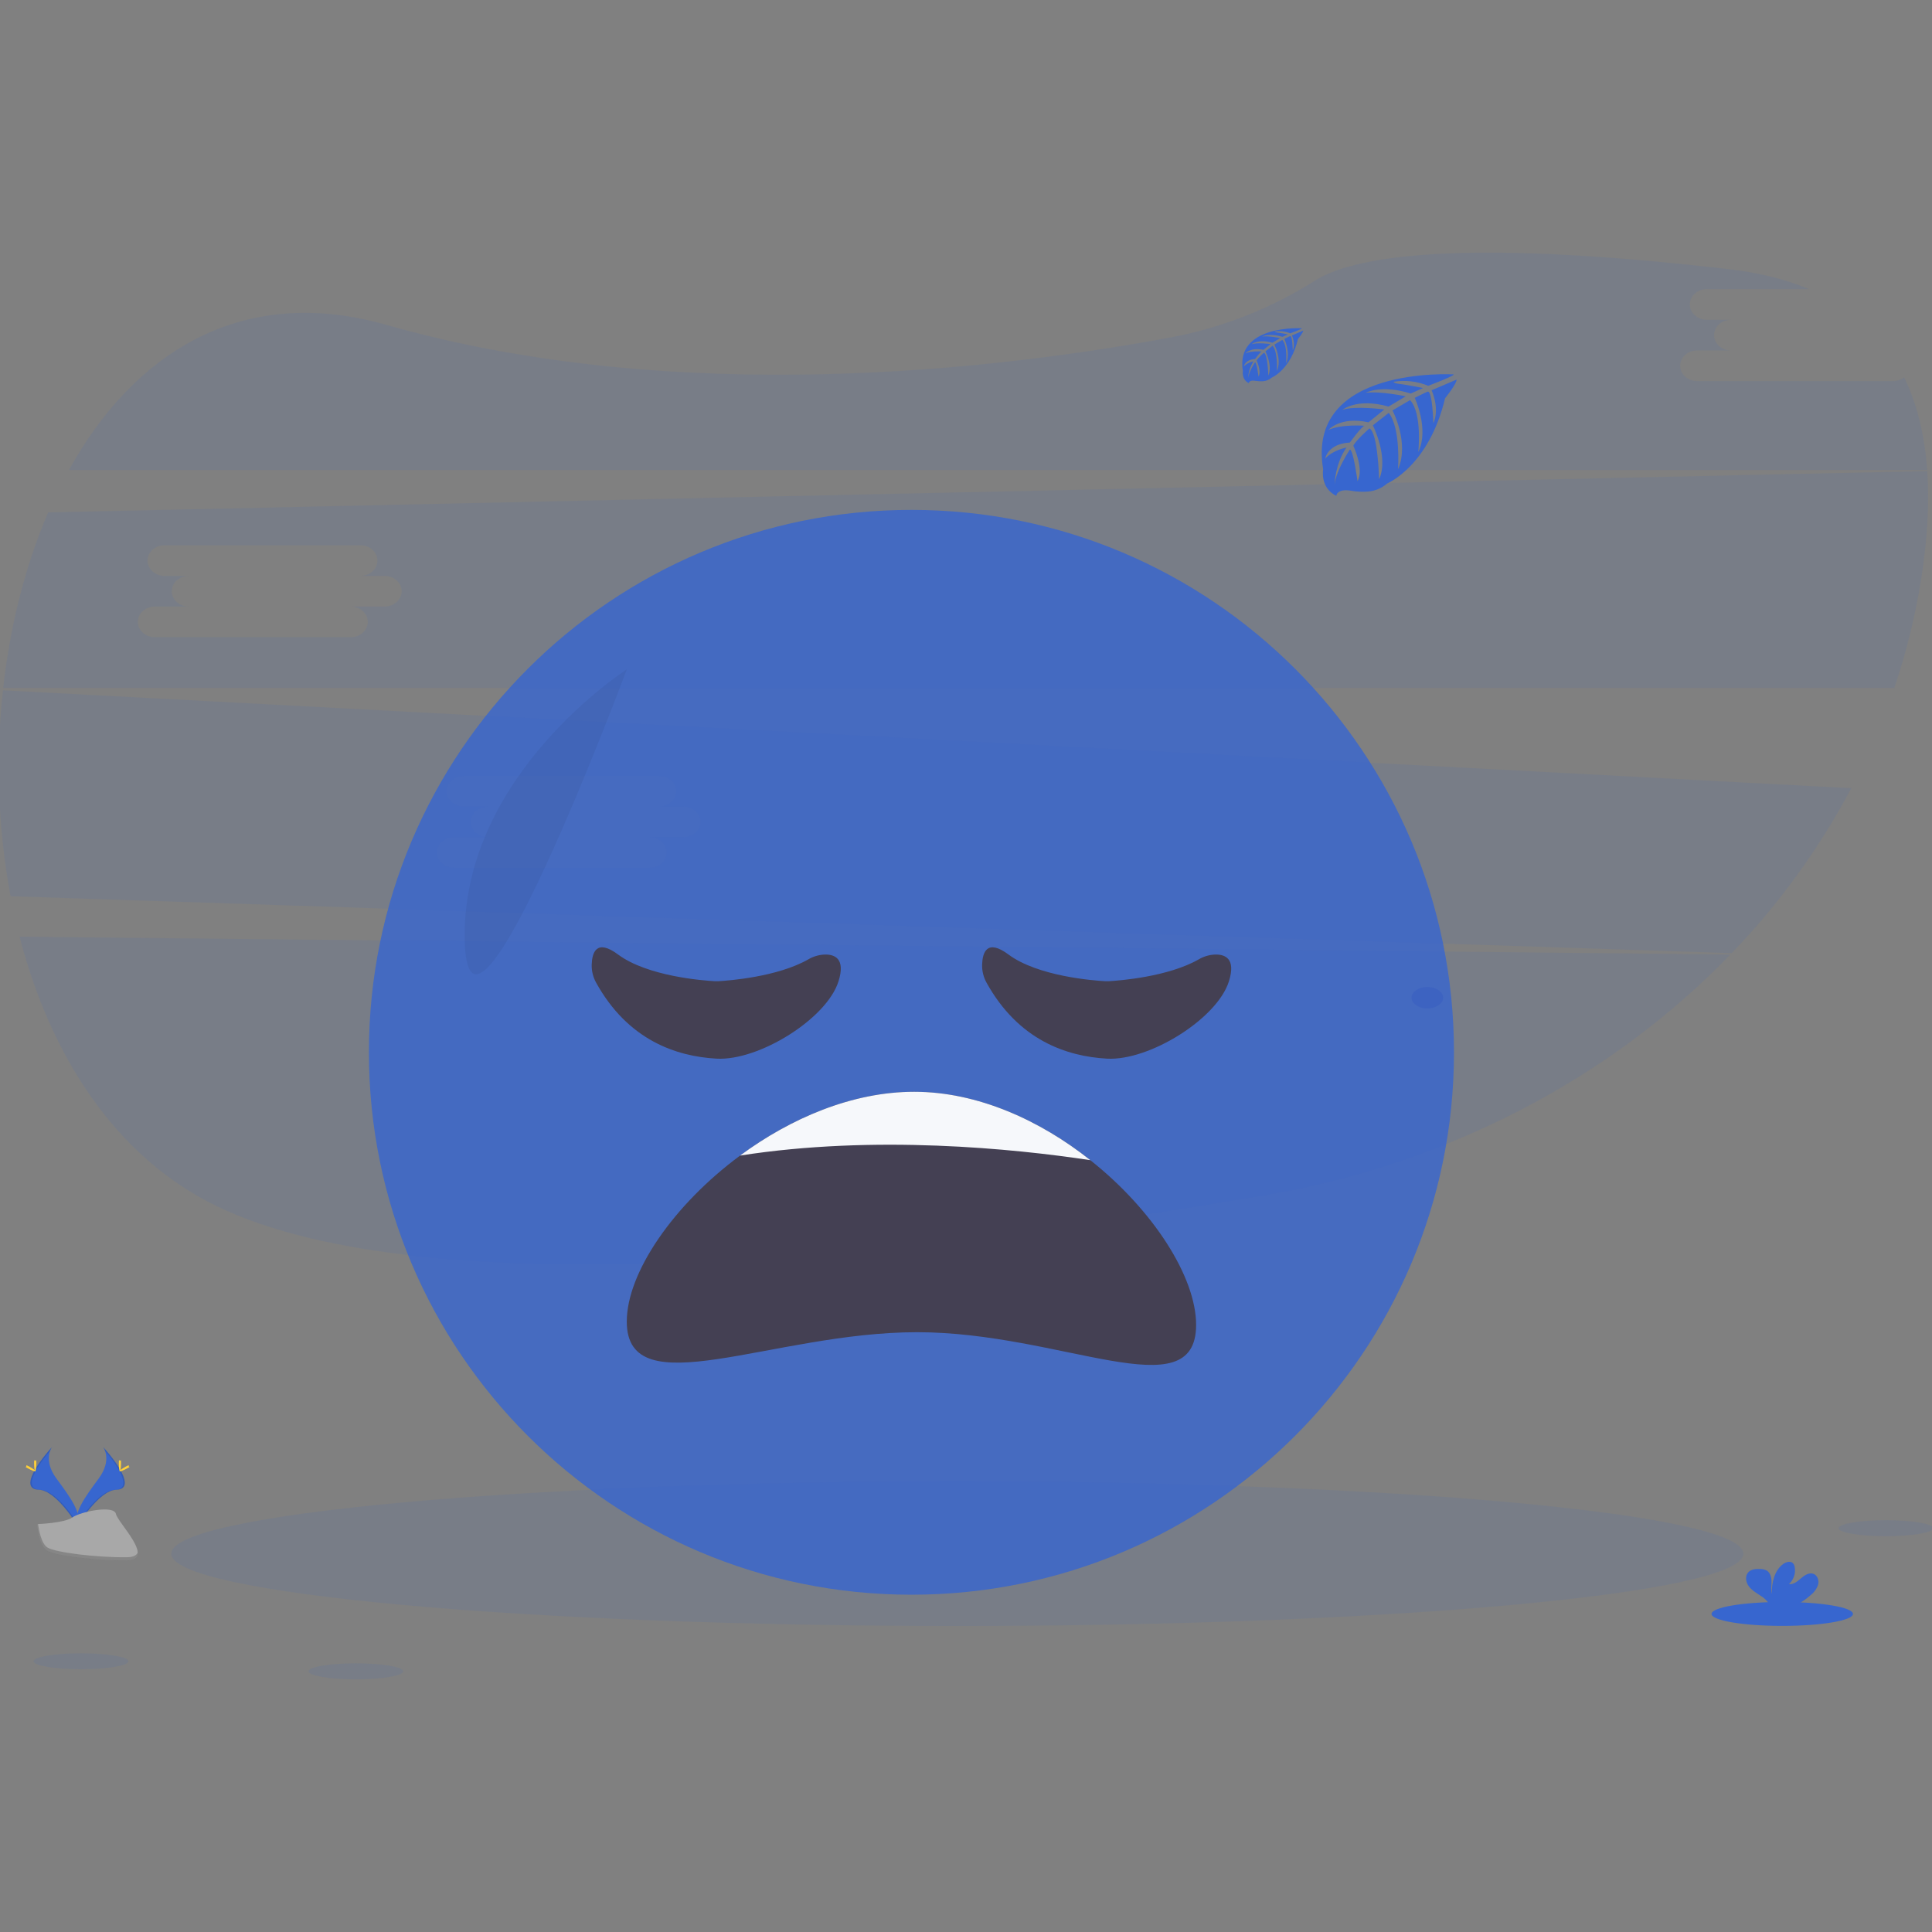 <?xml version="1.0" encoding="UTF-8" standalone="no" ?>
<!DOCTYPE svg PUBLIC "-//W3C//DTD SVG 1.1//EN" "http://www.w3.org/Graphics/SVG/1.1/DTD/svg11.dtd">
<svg xmlns="http://www.w3.org/2000/svg" xmlns:xlink="http://www.w3.org/1999/xlink" version="1.1" width="1080" height="1080" viewBox="0 0 1080 1080" xml:space="preserve">
<rect x="0" y="0" width="1080" height="1080" fill="#808080" stroke="none"/>
<desc>Created with Fabric.js 5.2.4</desc>
<defs>
</defs>
<g transform="matrix(1 0 0 1 540 540)" id="5a5dbc05-4225-4b5f-afad-96a29213c94e"  >
<rect style="stroke: none; stroke-width: 1; stroke-dasharray: none; stroke-linecap: butt; stroke-dashoffset: 0; stroke-linejoin: miter; stroke-miterlimit: 4; fill: rgb(255,255,255); fill-rule: nonzero; opacity: 1; visibility: hidden;" vector-effect="non-scaling-stroke"  x="-540" y="-540" rx="0" ry="0" width="1080" height="1080" />
</g>
<g transform="matrix(1 0 0 1 540 540)" id="6559bf19-3691-4020-a986-34f109704ea2"  >
</g>
<g transform="matrix(3.19 0 0 3.19 540 540)"  >
<g style=""   >
		<g transform="matrix(1 0 0 1 -15.95 23.56)" clip-path="url(#CLIPPATH_3)"  >
<clipPath id="CLIPPATH_3" >
	<rect transform="matrix(1 0 0 1 15.95 -23.56)" id="clip0_48_3393" x="-169.5" y="-125" rx="0" ry="0" width="339" height="250" />
</clipPath>
<path style="stroke: none; stroke-width: 1; stroke-dasharray: none; stroke-linecap: butt; stroke-dashoffset: 0; stroke-linejoin: miter; stroke-miterlimit: 4; fill: rgb(55,102,207); fill-rule: nonzero; opacity: 0.1;" vector-effect="non-scaling-stroke"  transform=" translate(-153.55, -148.56)" d="M 3.649 119.859 C 9.002 140.543 20.324 158.422 38.217 167.089 C 75.414 185.101 159.303 175.811 221.912 165.148 C 254.298 159.633 282.764 144.412 303.443 122.993 L 3.649 119.859 Z" stroke-linecap="round" />
</g>
		<g transform="matrix(1 0 0 1 5.62 -105.96)" clip-path="url(#CLIPPATH_4)"  >
<clipPath id="CLIPPATH_4" >
	<rect transform="matrix(1 0 0 1 -5.62 105.96)" id="clip0_48_3393" x="-169.5" y="-125" rx="0" ry="0" width="339" height="250" />
</clipPath>
<path style="stroke: none; stroke-width: 1; stroke-dasharray: none; stroke-linecap: butt; stroke-dashoffset: 0; stroke-linejoin: miter; stroke-miterlimit: 4; fill: rgb(55,102,207); fill-rule: nonzero; opacity: 0.1;" vector-effect="non-scaling-stroke"  transform=" translate(-175.12, -19.04)" d="M 331.967 22.501 L 297.615 22.501 C 295.985 22.501 294.647 21.293 294.647 19.817 C 294.647 18.342 295.985 17.131 297.615 17.131 L 303.557 17.131 C 301.923 17.131 300.589 15.923 300.589 14.444 C 300.589 12.965 301.923 11.761 303.557 11.761 L 299.316 11.761 C 297.683 11.761 296.345 10.553 296.345 9.074 C 296.345 7.595 297.683 6.39 299.316 6.39 L 317.246 6.39 C 313.267 4.717 308.617 3.528 303.258 2.902 C 254.366 -2.776 236.91 0.98 230.753 4.84 C 223.078 9.712 214.553 13.093 205.624 14.805 C 175.46 20.434 119.048 27.206 67.919 12.648 C 42.507 5.398 23.619 17.633 12.299 38.085 L 337.934 38.085 C 337.508 32.142 336.236 26.651 333.9 21.848 C 333.346 22.275 332.666 22.505 331.967 22.501 Z" stroke-linecap="round" />
</g>
		<g transform="matrix(1 0 0 1 -7.19 -25.28)" clip-path="url(#CLIPPATH_5)"  >
<clipPath id="CLIPPATH_5" >
	<rect transform="matrix(1 0 0 1 7.19 25.28)" id="clip0_48_3393" x="-169.5" y="-125" rx="0" ry="0" width="339" height="250" />
</clipPath>
<path style="stroke: none; stroke-width: 1; stroke-dasharray: none; stroke-linecap: butt; stroke-dashoffset: 0; stroke-linejoin: miter; stroke-miterlimit: 4; fill: rgb(55,102,207); fill-rule: nonzero; opacity: 0.1;" vector-effect="non-scaling-stroke"  transform=" translate(-162.31, -99.72)" d="M 0.737 76.688 C -0.583 88.716 -0.134 100.874 2.068 112.773 L 303.674 122.752 C 311.976 114.144 319.03 104.413 324.63 93.846 L 0.737 76.688 Z M 120.025 102.43 L 114.087 102.43 C 115.72 102.43 117.058 103.641 117.058 105.116 C 117.058 106.592 115.72 107.8 114.087 107.8 L 79.734 107.8 C 78.104 107.8 76.767 106.592 76.767 105.116 C 76.767 103.641 78.104 102.43 79.734 102.43 L 85.676 102.43 C 84.043 102.43 82.708 101.222 82.708 99.746 C 82.708 98.27 84.043 97.059 85.676 97.059 L 81.433 97.059 C 79.799 97.059 78.462 95.852 78.462 94.376 C 78.462 92.9 79.799 91.689 81.433 91.689 L 115.785 91.689 C 117.418 91.689 118.753 92.897 118.753 94.376 C 118.753 95.855 117.418 97.059 115.785 97.059 L 120.025 97.059 C 121.659 97.059 122.993 98.267 122.993 99.746 C 122.993 101.225 121.659 102.43 120.025 102.43 Z" stroke-linecap="round" />
</g>
		<g transform="matrix(1 0 0 1 -0.06 -67.73)" clip-path="url(#CLIPPATH_6)"  >
<clipPath id="CLIPPATH_6" >
	<rect transform="matrix(1 0 0 1 0.06 67.73)" id="clip0_48_3393" x="-169.5" y="-125" rx="0" ry="0" width="339" height="250" />
</clipPath>
<path style="stroke: none; stroke-width: 1; stroke-dasharray: none; stroke-linecap: butt; stroke-dashoffset: 0; stroke-linejoin: miter; stroke-miterlimit: 4; fill: rgb(55,102,207); fill-rule: nonzero; opacity: 0.1;" vector-effect="non-scaling-stroke"  transform=" translate(-169.44, -57.27)" d="M 337.946 38.27 L 8.666 45.511 C 4.659 54.825 2.003 65.356 0.78 76.269 L 332.177 76.269 C 334.334 69.884 335.934 63.325 336.96 56.664 C 337.949 50.252 338.343 44.05 337.946 38.27 Z M 67.635 62.01 L 61.697 62.01 C 63.33 62.01 64.668 63.22 64.668 64.696 C 64.668 66.172 63.33 67.383 61.697 67.383 L 27.344 67.383 C 25.714 67.383 24.377 66.172 24.377 64.696 C 24.377 63.22 25.714 62.01 27.344 62.01 L 33.286 62.01 C 31.653 62.01 30.318 60.802 30.318 59.326 C 30.318 57.85 31.653 56.639 33.286 56.639 L 29.042 56.639 C 27.409 56.639 26.072 55.431 26.072 53.956 C 26.072 52.48 27.409 51.269 29.042 51.269 L 63.395 51.269 C 65.028 51.269 66.362 52.477 66.362 53.956 C 66.362 55.435 65.028 56.639 63.395 56.639 L 67.635 56.639 C 69.269 56.639 70.603 57.85 70.603 59.326 C 70.603 60.802 69.269 62.01 67.635 62.01 Z" stroke-linecap="round" />
</g>
		<g transform="matrix(1 0 0 1 -1.52 102.99)" clip-path="url(#CLIPPATH_7)"  >
<clipPath id="CLIPPATH_7" >
	<rect transform="matrix(1 0 0 1 1.52 -102.99)" id="clip0_48_3393" x="-169.5" y="-125" rx="0" ry="0" width="339" height="250" />
</clipPath>
<path style="stroke: none; stroke-width: 1; stroke-dasharray: none; stroke-linecap: butt; stroke-dashoffset: 0; stroke-linejoin: miter; stroke-miterlimit: 4; fill: rgb(55,102,207); fill-rule: nonzero; opacity: 0.1;" vector-effect="non-scaling-stroke"  transform=" translate(-167.98, -227.99)" d="M 167.981 240.655 C 244.057 240.655 305.729 234.983 305.729 227.986 C 305.729 220.989 244.057 215.316 167.981 215.316 C 91.904 215.316 30.232 220.989 30.232 227.986 C 30.232 234.983 91.904 240.655 167.981 240.655 Z" stroke-linecap="round" />
</g>
		<g transform="matrix(1 0 0 1 80.85 5.56)" clip-path="url(#CLIPPATH_8)"  >
<clipPath id="CLIPPATH_8" >
	<rect transform="matrix(1 0 0 1 -80.85 -5.56)" id="clip0_48_3393" x="-169.5" y="-125" rx="0" ry="0" width="339" height="250" />
</clipPath>
<path style="stroke: none; stroke-width: 1; stroke-dasharray: none; stroke-linecap: butt; stroke-dashoffset: 0; stroke-linejoin: miter; stroke-miterlimit: 4; fill: rgb(87,90,137); fill-rule: nonzero; opacity: 1;" vector-effect="non-scaling-stroke"  transform=" translate(-250.35, -130.56)" d="M 250.347 132.436 C 251.879 132.436 253.12 131.595 253.12 130.557 C 253.12 129.519 251.879 128.677 250.347 128.677 C 248.815 128.677 247.573 129.519 247.573 130.557 C 247.573 131.595 248.815 132.436 250.347 132.436 Z" stroke-linecap="round" />
</g>
		<g transform="matrix(1 0 0 1 -9.56 15.12)" clip-path="url(#CLIPPATH_9)"  >
<clipPath id="CLIPPATH_9" >
	<rect transform="matrix(1 0 0 1 9.56 -15.12)" id="clip0_48_3393" x="-169.5" y="-125" rx="0" ry="0" width="339" height="250" />
</clipPath>
<path style="stroke: none; stroke-width: 1; stroke-dasharray: none; stroke-linecap: butt; stroke-dashoffset: 0; stroke-linejoin: miter; stroke-miterlimit: 4; fill: rgb(55,102,207); fill-opacity: 0.8; fill-rule: nonzero; opacity: 1;" vector-effect="non-scaling-stroke"  transform=" translate(-159.94, -140.12)" d="M 159.94 235.174 C 212.447 235.174 255.013 192.618 255.013 140.123 C 255.013 87.628 212.447 45.073 159.94 45.073 C 107.433 45.073 64.868 87.628 64.868 140.123 C 64.868 192.618 107.433 235.174 159.94 235.174 Z" stroke-linecap="round" />
</g>
		<g transform="matrix(1 0 0 1 -9.56 45.98)" clip-path="url(#CLIPPATH_10)"  >
<clipPath id="CLIPPATH_10" >
	<rect transform="matrix(1 0 0 1 9.56 -45.98)" id="clip0_48_3393" x="-169.5" y="-125" rx="0" ry="0" width="339" height="250" />
</clipPath>
<path style="stroke: none; stroke-width: 1; stroke-dasharray: none; stroke-linecap: butt; stroke-dashoffset: 0; stroke-linejoin: miter; stroke-miterlimit: 4; fill: rgb(68,64,83); fill-rule: nonzero; opacity: 1;" vector-effect="non-scaling-stroke"  transform=" translate(-159.94, -170.98)" d="M 209.825 187.889 C 209.825 202.894 186.231 189.171 160.936 189.171 C 135.641 189.171 110.056 202.327 110.056 187.322 C 110.056 178.766 118.21 166.867 129.909 158.224 C 138.722 151.711 149.546 147.046 160.418 147.046 C 171.599 147.046 182.551 152.096 191.288 159.029 C 202.315 167.77 209.825 179.515 209.825 187.889 Z" stroke-linecap="round" />
</g>
		<g transform="matrix(1 0 0 1 -8.9 28.03)" clip-path="url(#CLIPPATH_11)"  >
<clipPath id="CLIPPATH_11" >
	<rect transform="matrix(1 0 0 1 8.9 -28.03)" id="clip0_48_3393" x="-169.5" y="-125" rx="0" ry="0" width="339" height="250" />
</clipPath>
<path style="stroke: none; stroke-width: 1; stroke-dasharray: none; stroke-linecap: butt; stroke-dashoffset: 0; stroke-linejoin: miter; stroke-miterlimit: 4; fill: rgb(246,248,251); fill-rule: nonzero; opacity: 1;" vector-effect="non-scaling-stroke"  transform=" translate(-160.6, -153.03)" d="M 191.285 159.023 C 177.839 156.998 153.521 154.531 129.909 158.219 C 138.723 151.705 149.546 147.041 160.418 147.041 C 171.596 147.041 182.548 152.09 191.285 159.023 Z" stroke-linecap="round" />
</g>
		<g transform="matrix(1 0 0 1 -73.65 -25.27)" clip-path="url(#CLIPPATH_12)"  >
<clipPath id="CLIPPATH_12" >
	<rect transform="matrix(1 0 0 1 73.65 25.27)" id="clip0_48_3393" x="-169.5" y="-125" rx="0" ry="0" width="339" height="250" />
</clipPath>
<path style="stroke: none; stroke-width: 1; stroke-dasharray: none; stroke-linecap: butt; stroke-dashoffset: 0; stroke-linejoin: miter; stroke-miterlimit: 4; fill: rgb(0,0,0); fill-rule: nonzero; opacity: 0.05;" vector-effect="non-scaling-stroke"  transform=" translate(-95.85, -99.73)" d="M 110.056 73.027 C 110.056 73.027 81.417 91.332 81.651 119.964 C 81.885 148.596 110.056 73.027 110.056 73.027 Z" stroke-linecap="round" />
</g>
		<g transform="matrix(1 0 0 1 74.15 -93.04)" clip-path="url(#CLIPPATH_13)"  >
<clipPath id="CLIPPATH_13" >
	<rect transform="matrix(1 0 0 1 -74.15 93.04)" id="clip0_48_3393" x="-169.5" y="-125" rx="0" ry="0" width="339" height="250" />
</clipPath>
<path style="stroke: none; stroke-width: 1; stroke-dasharray: none; stroke-linecap: butt; stroke-dashoffset: 0; stroke-linejoin: miter; stroke-miterlimit: 4; fill: rgb(55,102,207); fill-rule: nonzero; opacity: 1;" vector-effect="non-scaling-stroke"  transform=" translate(-243.65, -31.96)" d="M 254.976 21.33 C 254.976 21.33 229.027 19.768 232.088 37.946 C 232.088 37.946 231.471 41.157 234.393 42.617 C 234.393 42.617 234.439 41.271 237.052 41.727 C 237.984 41.882 238.93 41.928 239.872 41.862 C 241.145 41.776 242.355 41.276 243.317 40.439 C 243.317 40.439 250.612 37.428 253.45 25.508 C 253.45 25.508 255.549 22.907 255.466 22.242 L 251.087 24.109 C 251.087 24.109 252.581 27.267 251.395 29.892 C 251.395 29.892 251.253 24.226 250.412 24.346 C 250.242 24.374 248.137 25.44 248.137 25.44 C 248.137 25.44 250.711 30.943 248.754 34.939 C 248.754 34.939 249.49 28.161 247.318 25.838 L 244.236 27.637 C 244.236 27.637 247.244 33.318 245.204 37.955 C 245.204 37.955 245.727 30.844 243.589 28.074 L 240.794 30.253 C 240.794 30.253 243.619 35.854 241.897 39.699 C 241.897 39.699 241.672 31.421 240.189 30.795 C 240.189 30.795 237.746 32.952 237.373 33.836 C 237.373 33.836 239.308 37.9 238.109 40.044 C 238.109 40.044 237.373 34.529 236.769 34.498 C 236.769 34.498 234.334 38.153 234.078 40.66 C 234.078 40.66 234.186 36.932 236.177 34.15 C 236.177 34.15 233.823 34.554 232.451 36.082 C 232.451 36.082 232.83 33.497 236.766 33.272 C 236.766 33.272 238.778 30.499 239.317 30.333 C 239.317 30.333 235.388 30.003 233.006 31.06 C 233.006 31.06 235.101 28.623 240.035 29.729 L 242.809 27.48 C 242.809 27.48 237.638 26.771 235.444 27.554 C 235.444 27.554 237.968 25.397 243.552 26.968 L 246.556 25.172 C 246.556 25.172 242.146 24.223 239.518 24.556 C 239.518 24.556 242.291 23.061 247.435 24.682 L 249.592 23.718 C 249.592 23.718 246.359 23.083 245.413 22.985 C 244.467 22.886 244.418 22.621 244.418 22.621 C 246.471 22.287 248.576 22.532 250.498 23.326 C 250.498 23.326 255.053 21.616 254.976 21.33 Z" stroke-linecap="round" />
</g>
		<g transform="matrix(1 0 0 1 53.75 -106.95)" clip-path="url(#CLIPPATH_14)"  >
<clipPath id="CLIPPATH_14" >
	<rect transform="matrix(1 0 0 1 -53.75 106.95)" id="clip0_48_3393" x="-169.5" y="-125" rx="0" ry="0" width="339" height="250" />
</clipPath>
<path style="stroke: none; stroke-width: 1; stroke-dasharray: none; stroke-linecap: butt; stroke-dashoffset: 0; stroke-linejoin: miter; stroke-miterlimit: 4; fill: rgb(55,102,207); fill-rule: nonzero; opacity: 1;" vector-effect="non-scaling-stroke"  transform=" translate(-223.25, -18.05)" d="M 228.362 13.249 C 228.362 13.249 216.651 12.54 218.019 20.754 C 218.019 20.754 217.745 22.205 219.061 22.865 C 219.061 22.865 219.079 22.248 220.263 22.464 C 220.683 22.533 221.11 22.554 221.535 22.526 C 222.111 22.485 222.658 22.259 223.095 21.882 C 223.095 21.882 226.389 20.52 227.671 15.134 C 227.671 15.134 228.62 13.96 228.596 13.659 L 226.617 14.503 C 226.617 14.503 227.295 15.929 226.762 17.116 C 226.762 17.116 226.697 14.555 226.318 14.617 C 226.241 14.617 225.289 15.11 225.289 15.11 C 225.289 15.11 226.454 17.596 225.576 19.402 C 225.576 19.402 225.908 16.339 224.928 15.288 L 223.536 16.102 C 223.536 16.102 224.895 18.671 223.973 20.767 C 223.973 20.767 224.207 17.553 223.243 16.302 L 221.979 17.285 C 221.979 17.285 223.255 19.814 222.478 21.552 C 222.478 21.552 222.377 17.812 221.705 17.528 C 221.705 17.528 220.602 18.502 220.432 18.902 C 220.432 18.902 221.307 20.751 220.765 21.709 C 220.765 21.709 220.432 19.217 220.149 19.207 C 220.149 19.207 219.048 20.856 218.934 21.98 C 218.987 20.934 219.314 19.919 219.881 19.038 C 219.246 19.158 218.661 19.461 218.198 19.91 C 218.198 19.91 218.367 18.742 220.152 18.641 C 220.152 18.641 221.061 17.39 221.304 17.313 C 221.304 17.313 219.529 17.165 218.454 17.642 C 218.454 17.642 219.4 16.539 221.631 17.026 L 222.864 16.012 C 222.864 16.012 220.528 15.704 219.535 16.043 C 219.535 16.043 220.676 15.07 223.2 15.781 L 224.556 14.968 C 224.556 14.968 222.565 14.54 221.375 14.694 C 221.375 14.694 222.629 14.019 224.953 14.752 L 225.924 14.315 C 225.924 14.315 224.463 14.028 224.038 13.985 C 223.613 13.942 223.585 13.822 223.585 13.822 C 224.51 13.668 225.46 13.775 226.328 14.13 C 226.328 14.13 228.395 13.378 228.362 13.249 Z" stroke-linecap="round" />
</g>
		<g transform="matrix(1 0 0 1 161.2 98.52)" clip-path="url(#CLIPPATH_15)"  >
<clipPath id="CLIPPATH_15" >
	<rect transform="matrix(1 0 0 1 -161.2 -98.52)" id="clip0_48_3393" x="-169.5" y="-125" rx="0" ry="0" width="339" height="250" />
</clipPath>
<path style="stroke: none; stroke-width: 1; stroke-dasharray: none; stroke-linecap: butt; stroke-dashoffset: 0; stroke-linejoin: miter; stroke-miterlimit: 4; fill: rgb(55,102,207); fill-rule: nonzero; opacity: 0.1;" vector-effect="non-scaling-stroke"  transform=" translate(-330.7, -223.52)" d="M 330.701 224.92 C 335.284 224.92 339 224.292 339 223.518 C 339 222.744 335.284 222.116 330.701 222.116 C 326.117 222.116 322.402 222.744 322.402 223.518 C 322.402 224.292 326.117 224.92 330.701 224.92 Z" stroke-linecap="round" />
</g>
		<g transform="matrix(1 0 0 1 -155.09 121.84)" clip-path="url(#CLIPPATH_16)"  >
<clipPath id="CLIPPATH_16" >
	<rect transform="matrix(1 0 0 1 155.09 -121.84)" id="clip0_48_3393" x="-169.5" y="-125" rx="0" ry="0" width="339" height="250" />
</clipPath>
<path style="stroke: none; stroke-width: 1; stroke-dasharray: none; stroke-linecap: butt; stroke-dashoffset: 0; stroke-linejoin: miter; stroke-miterlimit: 4; fill: rgb(55,102,207); fill-rule: nonzero; opacity: 0.1;" vector-effect="non-scaling-stroke"  transform=" translate(-14.41, -246.84)" d="M 14.413 248.241 C 18.997 248.241 22.713 247.613 22.713 246.839 C 22.713 246.065 18.997 245.437 14.413 245.437 C 9.83 245.437 6.114 246.065 6.114 246.839 C 6.114 247.613 9.83 248.241 14.413 248.241 Z" stroke-linecap="round" />
</g>
		<g transform="matrix(1 0 0 1 -106.91 123.6)" clip-path="url(#CLIPPATH_17)"  >
<clipPath id="CLIPPATH_17" >
	<rect transform="matrix(1 0 0 1 106.91 -123.6)" id="clip0_48_3393" x="-169.5" y="-125" rx="0" ry="0" width="339" height="250" />
</clipPath>
<path style="stroke: none; stroke-width: 1; stroke-dasharray: none; stroke-linecap: butt; stroke-dashoffset: 0; stroke-linejoin: miter; stroke-miterlimit: 4; fill: rgb(55,102,207); fill-rule: nonzero; opacity: 0.1;" vector-effect="non-scaling-stroke"  transform=" translate(-62.59, -248.6)" d="M 62.591 250 C 67.174 250 70.89 249.372 70.89 248.598 C 70.89 247.824 67.174 247.196 62.591 247.196 C 58.007 247.196 54.291 247.824 54.291 248.598 C 54.291 249.372 58.007 250 62.591 250 Z" stroke-linecap="round" />
</g>
		<g transform="matrix(1 0 0 1 143.04 113.54)" clip-path="url(#CLIPPATH_18)"  >
<clipPath id="CLIPPATH_18" >
	<rect transform="matrix(1 0 0 1 -143.04 -113.54)" id="clip0_48_3393" x="-169.5" y="-125" rx="0" ry="0" width="339" height="250" />
</clipPath>
<path style="stroke: none; stroke-width: 1; stroke-dasharray: none; stroke-linecap: butt; stroke-dashoffset: 0; stroke-linejoin: miter; stroke-miterlimit: 4; fill: rgb(55,102,207); fill-rule: nonzero; opacity: 1;" vector-effect="non-scaling-stroke"  transform=" translate(-312.54, -238.54)" d="M 312.537 240.637 C 319.381 240.637 324.929 239.699 324.929 238.541 C 324.929 237.384 319.381 236.446 312.537 236.446 C 305.693 236.446 300.145 237.384 300.145 238.541 C 300.145 239.699 305.693 240.637 312.537 240.637 Z" stroke-linecap="round" />
</g>
		<g transform="matrix(1 0 0 1 143.04 108.23)" clip-path="url(#CLIPPATH_19)"  >
<clipPath id="CLIPPATH_19" >
	<rect transform="matrix(1 0 0 1 -143.04 -108.23)" id="clip0_48_3393" x="-169.5" y="-125" rx="0" ry="0" width="339" height="250" />
</clipPath>
<path style="stroke: none; stroke-width: 1; stroke-dasharray: none; stroke-linecap: butt; stroke-dashoffset: 0; stroke-linejoin: miter; stroke-miterlimit: 4; fill: rgb(55,102,207); fill-rule: nonzero; opacity: 1;" vector-effect="non-scaling-stroke"  transform=" translate(-312.54, -233.23)" d="M 317.659 235.119 C 318.224 234.657 318.637 234.035 318.842 233.335 C 318.993 232.629 318.691 231.779 318.016 231.52 C 317.258 231.23 316.448 231.757 315.834 232.287 C 315.221 232.817 314.515 233.421 313.711 233.31 C 314.125 232.936 314.434 232.46 314.609 231.93 C 314.784 231.401 314.819 230.835 314.71 230.287 C 314.674 230.061 314.579 229.848 314.432 229.671 C 314.01 229.221 313.249 229.412 312.743 229.767 C 311.141 230.894 310.694 233.07 310.685 235.029 C 310.524 234.324 310.66 233.587 310.657 232.872 C 310.654 232.158 310.454 231.332 309.843 230.953 C 309.465 230.751 309.04 230.651 308.611 230.663 C 307.89 230.636 307.088 230.706 306.595 231.233 C 305.979 231.89 306.142 232.986 306.675 233.698 C 307.209 234.41 308.016 234.872 308.759 235.368 C 309.356 235.723 309.866 236.209 310.25 236.789 C 310.295 236.87 310.332 236.956 310.361 237.044 L 314.876 237.044 C 315.886 236.531 316.822 235.883 317.659 235.119 Z" stroke-linecap="round" />
</g>
		<g transform="matrix(1 0 0 1 -151.64 91.18)" clip-path="url(#CLIPPATH_20)"  >
<clipPath id="CLIPPATH_20" >
	<rect transform="matrix(1 0 0 1 151.64 -91.18)" id="clip0_48_3393" x="-169.5" y="-125" rx="0" ry="0" width="339" height="250" />
</clipPath>
<path style="stroke: none; stroke-width: 1; stroke-dasharray: none; stroke-linecap: butt; stroke-dashoffset: 0; stroke-linejoin: miter; stroke-miterlimit: 4; fill: rgb(55,102,207); fill-rule: nonzero; opacity: 1;" vector-effect="non-scaling-stroke"  transform=" translate(-17.86, -216.18)" d="M 18.287 209.284 C 18.287 209.284 19.979 211.496 17.504 214.83 C 15.03 218.163 12.989 220.992 13.806 223.075 C 13.806 223.075 17.538 216.869 20.586 216.78 C 23.634 216.691 21.628 213.015 18.287 209.284 Z" stroke-linecap="round" />
</g>
		<g transform="matrix(1 0 0 1 -151.59 91.18)" clip-path="url(#CLIPPATH_21)"  >
<clipPath id="CLIPPATH_21" >
	<rect transform="matrix(1 0 0 1 151.59 -91.18)" id="clip0_48_3393" x="-169.5" y="-125" rx="0" ry="0" width="339" height="250" />
</clipPath>
<path style="stroke: none; stroke-width: 1; stroke-dasharray: none; stroke-linecap: butt; stroke-dashoffset: 0; stroke-linejoin: miter; stroke-miterlimit: 4; fill: rgb(0,0,0); fill-rule: nonzero; opacity: 0.1;" vector-effect="non-scaling-stroke"  transform=" translate(-17.91, -216.18)" d="M 18.287 209.284 C 18.434 209.497 18.55 209.731 18.632 209.977 C 21.597 213.459 23.175 216.709 20.327 216.789 C 17.671 216.866 14.472 221.611 13.723 222.81 C 13.749 222.902 13.78 222.994 13.816 223.084 C 13.816 223.084 17.548 216.878 20.596 216.789 C 23.643 216.7 21.628 213.015 18.287 209.284 Z" stroke-linecap="round" />
</g>
		<g transform="matrix(1 0 0 1 -148.26 87.56)" clip-path="url(#CLIPPATH_22)"  >
<clipPath id="CLIPPATH_22" >
	<rect transform="matrix(1 0 0 1 148.26 -87.56)" id="clip0_48_3393" x="-169.5" y="-125" rx="0" ry="0" width="339" height="250" />
</clipPath>
<path style="stroke: none; stroke-width: 1; stroke-dasharray: none; stroke-linecap: butt; stroke-dashoffset: 0; stroke-linejoin: miter; stroke-miterlimit: 4; fill: rgb(255,208,55); fill-rule: nonzero; opacity: 1;" vector-effect="non-scaling-stroke"  transform=" translate(-21.24, -212.56)" d="M 21.433 212.103 C 21.433 212.883 21.344 213.514 21.236 213.514 C 21.128 213.514 21.042 212.898 21.042 212.103 C 21.042 211.308 21.15 211.69 21.261 211.69 C 21.372 211.69 21.433 211.324 21.433 212.103 Z" stroke-linecap="round" />
</g>
		<g transform="matrix(1 0 0 1 -147.46 88.03)" clip-path="url(#CLIPPATH_23)"  >
<clipPath id="CLIPPATH_23" >
	<rect transform="matrix(1 0 0 1 147.46 -88.03)" id="clip0_48_3393" x="-169.5" y="-125" rx="0" ry="0" width="339" height="250" />
</clipPath>
<path style="stroke: none; stroke-width: 1; stroke-dasharray: none; stroke-linecap: butt; stroke-dashoffset: 0; stroke-linejoin: miter; stroke-miterlimit: 4; fill: rgb(255,208,55); fill-rule: nonzero; opacity: 1;" vector-effect="non-scaling-stroke"  transform=" translate(-22.04, -213.03)" d="M 22.5 213.034 C 21.816 213.406 21.221 213.631 21.169 213.536 C 21.116 213.44 21.631 213.064 22.315 212.692 C 22.999 212.319 22.728 212.59 22.78 212.692 C 22.832 212.793 23.196 212.661 22.5 213.034 Z" stroke-linecap="round" />
</g>
		<g transform="matrix(1 0 0 1 -159.73 91.18)" clip-path="url(#CLIPPATH_24)"  >
<clipPath id="CLIPPATH_24" >
	<rect transform="matrix(1 0 0 1 159.73 -91.18)" id="clip0_48_3393" x="-169.5" y="-125" rx="0" ry="0" width="339" height="250" />
</clipPath>
<path style="stroke: none; stroke-width: 1; stroke-dasharray: none; stroke-linecap: butt; stroke-dashoffset: 0; stroke-linejoin: miter; stroke-miterlimit: 4; fill: rgb(55,102,207); fill-rule: nonzero; opacity: 1;" vector-effect="non-scaling-stroke"  transform=" translate(-9.77, -216.18)" d="M 9.344 209.284 C 9.344 209.284 7.652 211.496 10.124 214.83 C 12.595 218.163 14.638 220.992 13.822 223.075 C 13.822 223.075 10.087 216.869 7.042 216.78 C 3.997 216.691 6 213.015 9.344 209.284 Z" stroke-linecap="round" />
</g>
		<g transform="matrix(1 0 0 1 -159.78 91.18)" clip-path="url(#CLIPPATH_25)"  >
<clipPath id="CLIPPATH_25" >
	<rect transform="matrix(1 0 0 1 159.78 -91.18)" id="clip0_48_3393" x="-169.5" y="-125" rx="0" ry="0" width="339" height="250" />
</clipPath>
<path style="stroke: none; stroke-width: 1; stroke-dasharray: none; stroke-linecap: butt; stroke-dashoffset: 0; stroke-linejoin: miter; stroke-miterlimit: 4; fill: rgb(0,0,0); fill-rule: nonzero; opacity: 0.1;" vector-effect="non-scaling-stroke"  transform=" translate(-9.72, -216.18)" d="M 9.344 209.284 C 9.196 209.497 9.079 209.73 8.999 209.977 C 6.034 213.459 4.453 216.709 7.304 216.789 C 9.957 216.866 13.159 221.611 13.905 222.81 C 13.88 222.902 13.85 222.994 13.816 223.084 C 13.816 223.084 10.081 216.878 7.036 216.789 C 3.991 216.7 6 213.015 9.344 209.284 Z" stroke-linecap="round" />
</g>
		<g transform="matrix(1 0 0 1 -163.11 87.56)" clip-path="url(#CLIPPATH_26)"  >
<clipPath id="CLIPPATH_26" >
	<rect transform="matrix(1 0 0 1 163.11 -87.56)" id="clip0_48_3393" x="-169.5" y="-125" rx="0" ry="0" width="339" height="250" />
</clipPath>
<path style="stroke: none; stroke-width: 1; stroke-dasharray: none; stroke-linecap: butt; stroke-dashoffset: 0; stroke-linejoin: miter; stroke-miterlimit: 4; fill: rgb(255,208,55); fill-rule: nonzero; opacity: 1;" vector-effect="non-scaling-stroke"  transform=" translate(-6.39, -212.56)" d="M 6.198 212.103 C 6.198 212.883 6.284 213.514 6.392 213.514 C 6.499 213.514 6.586 212.898 6.586 212.103 C 6.586 211.308 6.478 211.69 6.37 211.69 C 6.262 211.69 6.198 211.324 6.198 212.103 Z" stroke-linecap="round" />
</g>
		<g transform="matrix(1 0 0 1 -163.92 88.03)" clip-path="url(#CLIPPATH_27)"  >
<clipPath id="CLIPPATH_27" >
	<rect transform="matrix(1 0 0 1 163.92 -88.03)" id="clip0_48_3393" x="-169.5" y="-125" rx="0" ry="0" width="339" height="250" />
</clipPath>
<path style="stroke: none; stroke-width: 1; stroke-dasharray: none; stroke-linecap: butt; stroke-dashoffset: 0; stroke-linejoin: miter; stroke-miterlimit: 4; fill: rgb(255,208,55); fill-rule: nonzero; opacity: 1;" vector-effect="non-scaling-stroke"  transform=" translate(-5.58, -213.03)" d="M 5.116 213.034 C 5.8 213.406 6.397 213.631 6.45 213.536 C 6.502 213.44 5.988 213.064 5.304 212.692 C 4.62 212.319 4.888 212.59 4.838 212.692 C 4.789 212.793 4.432 212.661 5.116 213.034 Z" stroke-linecap="round" />
</g>
		<g transform="matrix(1 0 0 1 -153.95 99.7)" clip-path="url(#CLIPPATH_28)"  >
<clipPath id="CLIPPATH_28" >
	<rect transform="matrix(1 0 0 1 153.95 -99.7)" id="clip0_48_3393" x="-169.5" y="-125" rx="0" ry="0" width="339" height="250" />
</clipPath>
<path style="stroke: none; stroke-width: 1; stroke-dasharray: none; stroke-linecap: butt; stroke-dashoffset: 0; stroke-linejoin: miter; stroke-miterlimit: 4; fill: rgb(168,168,168); fill-rule: nonzero; opacity: 1;" vector-effect="non-scaling-stroke"  transform=" translate(-15.55, -224.7)" d="M 6.737 222.794 C 6.737 222.794 11.47 222.65 12.9 221.633 C 14.33 220.616 20.183 219.405 20.537 221.017 C 20.891 222.628 27.65 229.12 22.306 229.163 C 16.962 229.206 9.889 228.328 8.466 227.462 C 7.042 226.596 6.737 222.794 6.737 222.794 Z" stroke-linecap="round" />
</g>
		<g transform="matrix(1 0 0 1 -153.96 100.98)" clip-path="url(#CLIPPATH_29)"  >
<clipPath id="CLIPPATH_29" >
	<rect transform="matrix(1 0 0 1 153.96 -100.98)" id="clip0_48_3393" x="-169.5" y="-125" rx="0" ry="0" width="339" height="250" />
</clipPath>
<path style="stroke: none; stroke-width: 1; stroke-dasharray: none; stroke-linecap: butt; stroke-dashoffset: 0; stroke-linejoin: miter; stroke-miterlimit: 4; fill: rgb(0,0,0); fill-rule: nonzero; opacity: 0.2;" vector-effect="non-scaling-stroke"  transform=" translate(-15.54, -225.98)" d="M 22.395 228.611 C 17.052 228.654 9.979 227.776 8.555 226.911 C 7.47 226.251 7.039 223.882 6.894 222.788 L 6.737 222.788 C 6.737 222.788 7.045 226.606 8.46 227.471 C 9.874 228.337 16.956 229.215 22.3 229.172 C 23.841 229.172 24.374 228.608 24.346 227.798 C 24.13 228.294 23.545 228.602 22.395 228.611 Z" stroke-linecap="round" />
</g>
		<g transform="matrix(1 0 0 1 -43.77 6.49)" clip-path="url(#CLIPPATH_30)"  >
<clipPath id="CLIPPATH_30" >
	<rect transform="matrix(1 0 0 1 43.77 -6.49)" id="clip0_48_3393" x="-169.5" y="-125" rx="0" ry="0" width="339" height="250" />
</clipPath>
<path style="stroke: none; stroke-width: 1; stroke-dasharray: none; stroke-linecap: butt; stroke-dashoffset: 0; stroke-linejoin: miter; stroke-miterlimit: 4; fill: rgb(68,64,83); fill-rule: nonzero; opacity: 1;" vector-effect="non-scaling-stroke"  transform=" translate(-125.73, -131.49)" d="M 126.14 127.661 C 127.949 127.559 136.464 126.918 141.872 123.834 C 142.741 123.323 143.722 123.034 144.729 122.993 C 146.448 122.944 148.427 123.661 147.16 127.679 C 145.108 134.251 133.191 141.646 125.794 141.236 C 118.682 140.841 110.244 137.976 104.672 127.901 C 104.138 126.932 103.875 125.836 103.911 124.731 C 103.976 122.697 104.715 120.149 108.534 122.99 C 113.692 126.826 123.48 127.553 125.443 127.661 C 125.675 127.673 125.908 127.673 126.14 127.661 Z" stroke-linecap="round" />
</g>
		<g transform="matrix(1 0 0 1 24.65 6.49)" clip-path="url(#CLIPPATH_31)"  >
<clipPath id="CLIPPATH_31" >
	<rect transform="matrix(1 0 0 1 -24.65 -6.49)" id="clip0_48_3393" x="-169.5" y="-125" rx="0" ry="0" width="339" height="250" />
</clipPath>
<path style="stroke: none; stroke-width: 1; stroke-dasharray: none; stroke-linecap: butt; stroke-dashoffset: 0; stroke-linejoin: miter; stroke-miterlimit: 4; fill: rgb(68,64,83); fill-rule: nonzero; opacity: 1;" vector-effect="non-scaling-stroke"  transform=" translate(-194.15, -131.49)" d="M 194.555 127.661 C 196.364 127.559 204.879 126.918 210.287 123.834 C 211.156 123.323 212.137 123.034 213.144 122.993 C 214.864 122.944 216.842 123.661 215.575 127.679 C 213.523 134.251 201.606 141.646 194.21 141.236 C 187.097 140.841 178.659 137.976 173.087 127.901 C 172.553 126.932 172.29 125.836 172.326 124.731 C 172.391 122.697 173.13 120.149 176.949 122.99 C 182.107 126.826 191.895 127.553 193.858 127.661 C 194.09 127.673 194.323 127.673 194.555 127.661 Z" stroke-linecap="round" />
</g>
</g>
</g>
</svg>